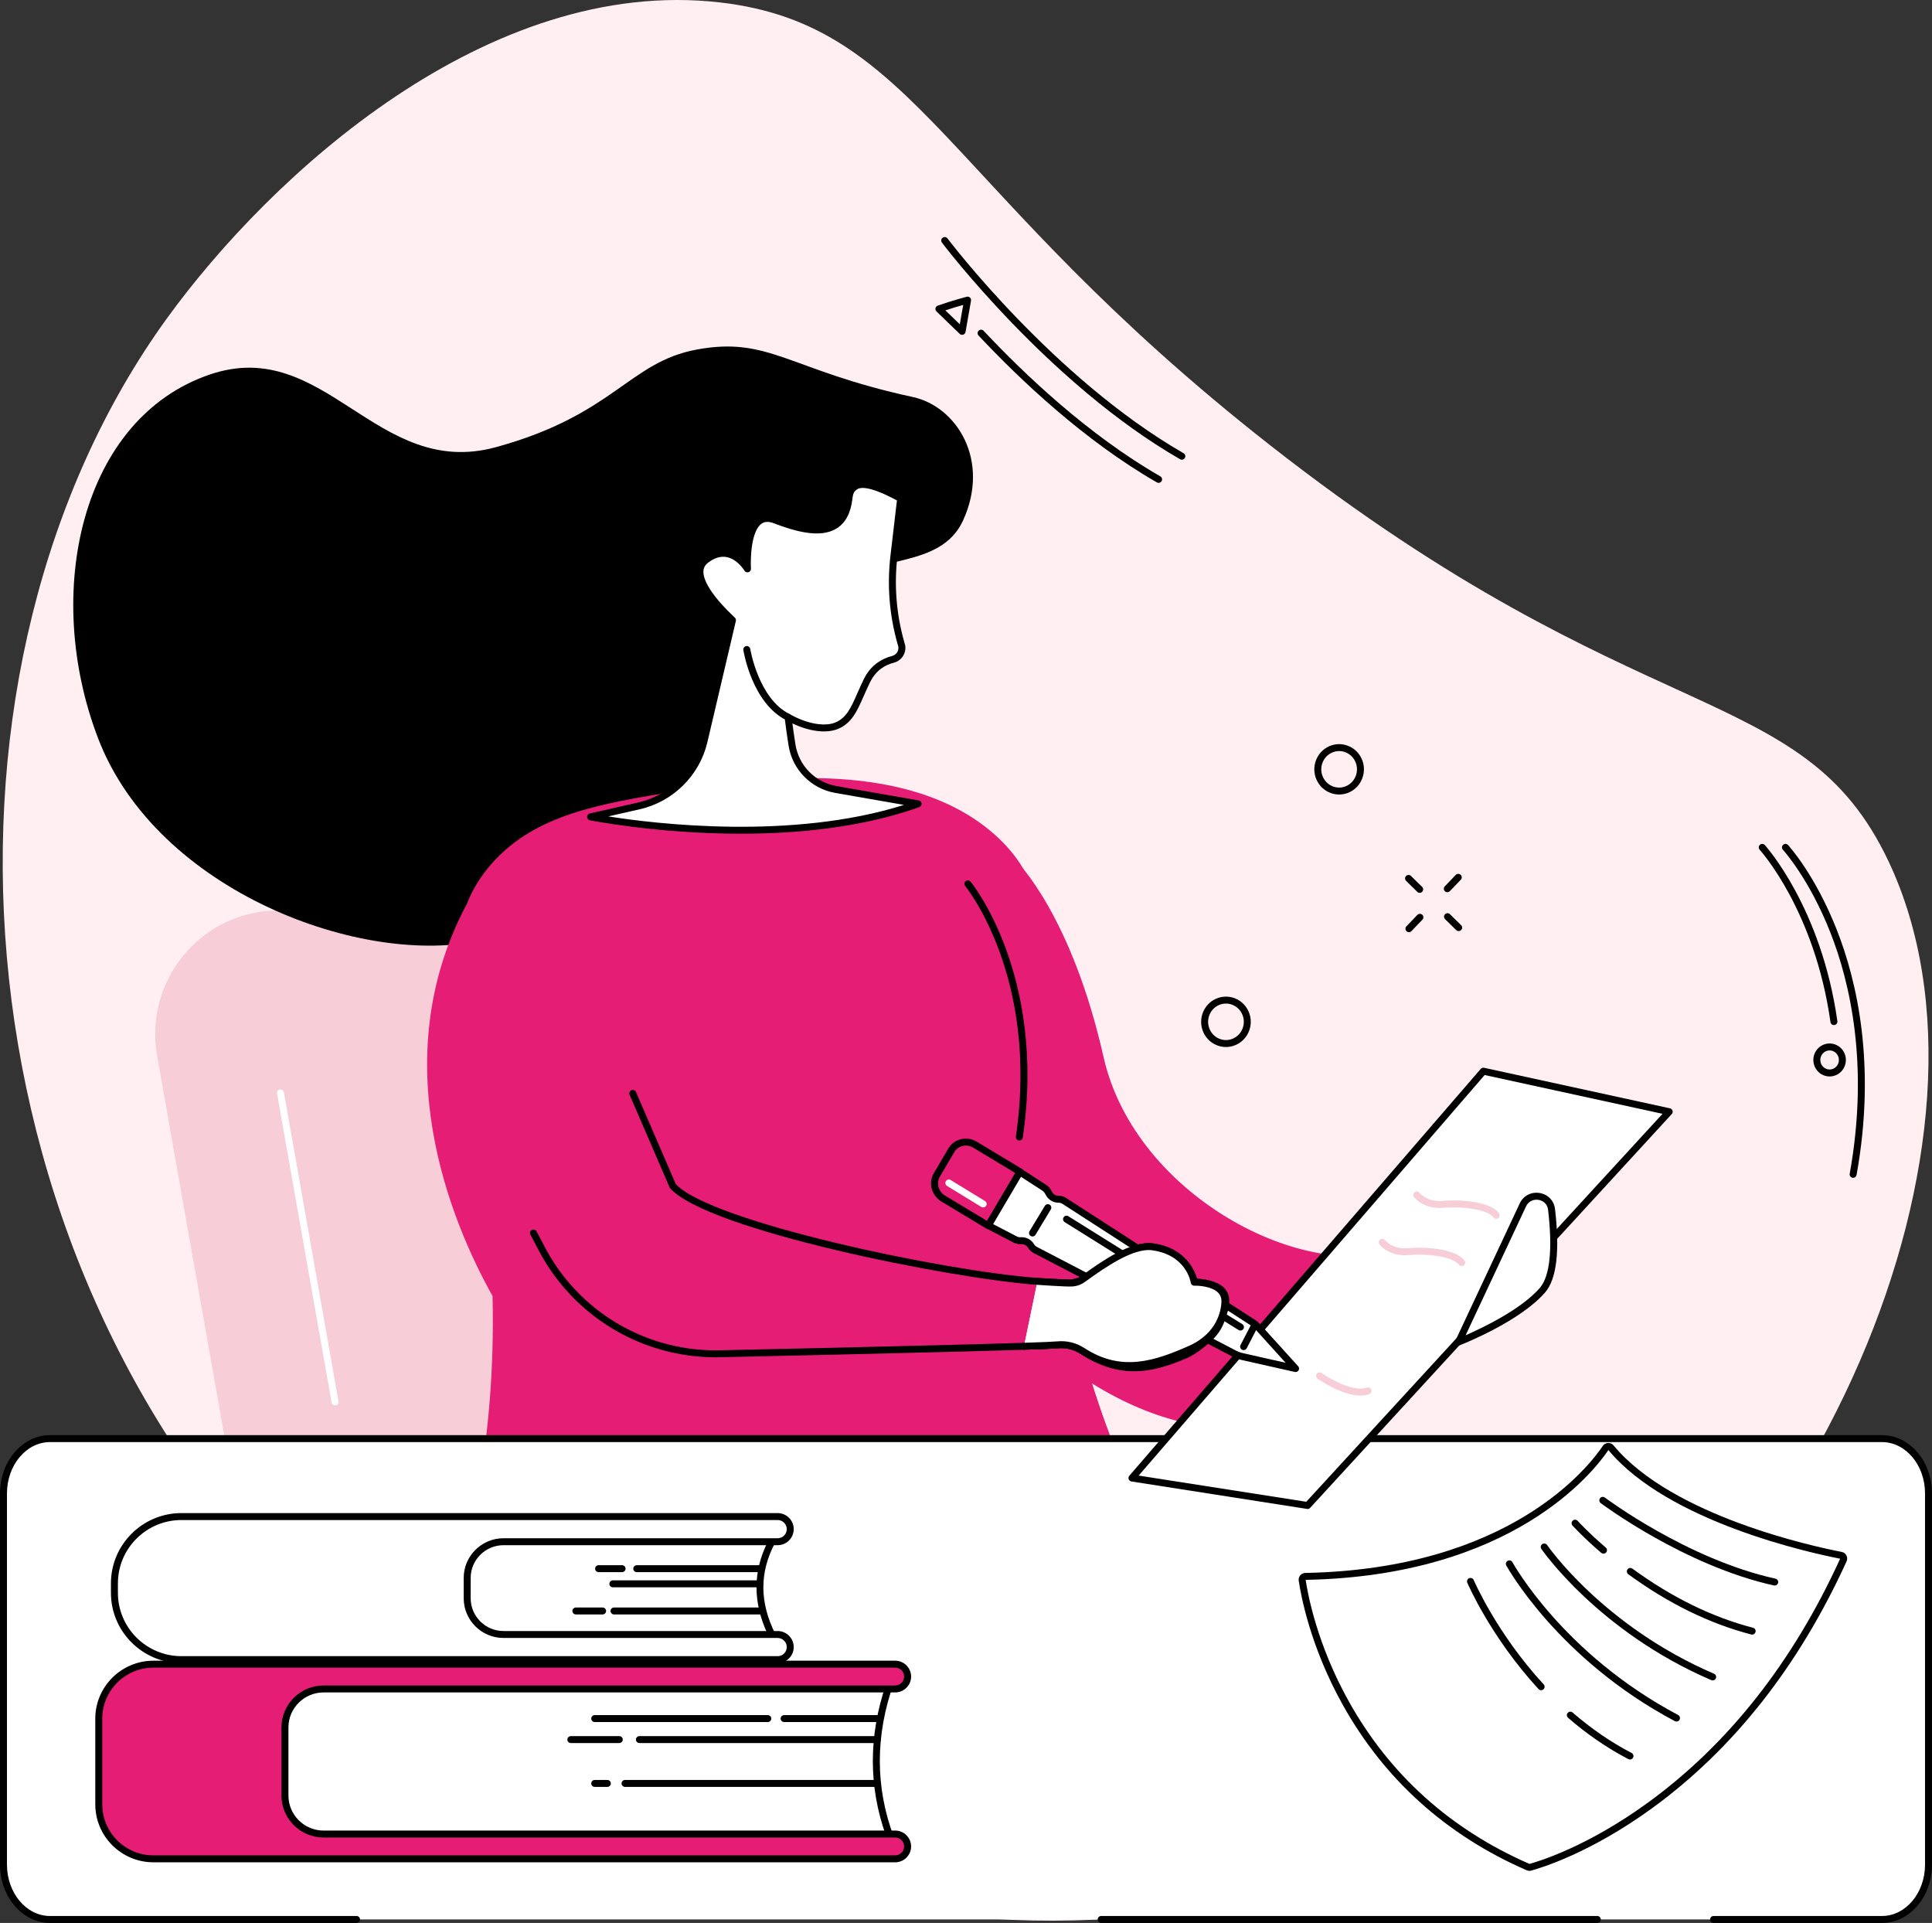 <?xml version="1.0" encoding="UTF-8"?>
<svg width="207px" height="206px" viewBox="0 0 207 206" version="1.1" xmlns="http://www.w3.org/2000/svg" xmlns:xlink="http://www.w3.org/1999/xlink">
    <rect x="0" y="0" width="207" height="206" fill="#333333" stroke="none"/>
    <title>13</title>
    <g id="Page-1" stroke="none" stroke-width="1" fill="none" fill-rule="evenodd">
        <g id="13">
            <path d="M157.544,193.841 C114.125,219.104 61.165,200.647 32.178,171.631 C-5.795,133.615 -8.938,71.148 17.878,34.116 C29.028,18.719 52.307,-2.613 77.162,0.263 C98.227,2.7 101.037,20.238 136.111,47.72 C175.88,78.879 193.068,72.628 202.35,92.286 C216.179,121.58 195.226,171.917 157.544,193.841" id="Fill-170" fill="#FFEFF3"></path>
            <path d="M125.237,202.909 L54.773,202.21 C42.029,202.21 31.13,193.922 28.898,181.306 L16.835,113.118 C15.4,104.995 21.61,97.539 29.814,97.539 L75.791,97.539 L125.237,202.909" id="Fill-171" fill="#F7CDD7"></path>
            <path d="M35.898,150.559 C35.718,150.559 35.562,150.432 35.529,150.251 L29.684,117.15 C29.647,116.948 29.784,116.755 29.986,116.72 C30.19,116.685 30.384,116.819 30.418,117.022 L36.266,150.122 C36.301,150.325 36.166,150.517 35.962,150.553 C35.94,150.557 35.92,150.559 35.898,150.559" id="Fill-172" fill="#FFFFFF"></path>
            <path d="M97.804,42.532 C102.492,43.546 106.14,49.301 103.184,55.757 C100.77,61.031 93.475,59.342 90.795,62.532 C82.228,72.732 67.779,96.905 51.772,100.688 C39.003,103.707 16.803,95.522 10.508,79.09 C4.524,63.465 8.699,44.822 22.471,40.125 C34.852,35.904 40.299,51.417 53.138,47.903 C65.794,44.439 67.376,38.798 74.644,37.448 C82.445,35.999 84.512,39.657 97.804,42.532" id="Fill-173" fill="#000000"></path>
            <path d="M108.972,92.322 C108.972,92.322 114.821,98.075 118.24,113.246 C121.657,128.416 140.818,138.092 150.699,133.358 C160.58,128.624 160.888,126.188 160.888,126.188 L160.107,133.826 C160.107,133.826 142.757,166.049 115.187,147.015 C109.512,143.098 101.577,137.027 99.434,132.157 C91.168,113.364 108.972,92.322 108.972,92.322" id="Fill-174" fill="#E51D74"></path>
            <path d="M115.145,141.525 C107.718,111.356 117.125,98.648 106.478,89.322 C96.732,80.788 79.852,83.551 72.549,84.747 C64.263,86.104 57.398,87.227 52.728,92.465 C51.489,93.856 50.61,95.312 50.006,96.863 L50.006,96.857 C41.085,113.588 48.316,130.862 52.773,138.843 C53.509,170.84 40.797,180.456 49.167,192.308 C58.232,205.14 80.638,204.493 92.408,201.937 C96.535,201.04 119.678,195.494 124.963,178.877 C128.429,167.983 120.604,163.692 115.145,141.525" id="Fill-175" fill="#E51D74"></path>
            <path d="M38.202,205.628 L5.36,205.628 C2.605,205.628 0.373,202.995 0.373,199.75 L0.373,159.993 C0.373,156.746 2.605,154.115 5.36,154.115 L201.64,154.115 C204.395,154.115 206.627,156.746 206.627,159.993 L206.627,199.75 C206.627,202.995 204.395,205.628 201.64,205.628 L38.202,205.628" id="Fill-176" fill="#FFFFFF"></path>
            <path d="M201.64,206 L183.598,206 C183.392,206 183.225,205.834 183.225,205.628 C183.225,205.422 183.392,205.256 183.598,205.256 L201.64,205.256 C204.183,205.256 206.254,202.787 206.254,199.75 L206.254,159.992 C206.254,156.957 204.183,154.487 201.64,154.487 L5.36,154.487 C2.817,154.487 0.746,156.957 0.746,159.992 L0.746,199.75 C0.746,202.787 2.817,205.256 5.36,205.256 L38.202,205.256 C38.408,205.256 38.575,205.422 38.575,205.628 C38.575,205.834 38.408,206 38.202,206 L5.36,206 C2.404,206 0,203.196 0,199.75 L0,159.992 C0,156.546 2.404,153.743 5.36,153.743 L201.64,153.743 C204.596,153.743 207,156.546 207,159.992 L207,199.75 C207,203.196 204.596,206 201.64,206" id="Fill-177" fill="#000000"></path>
            <path d="M171.142,206 L117.981,206 C117.777,206 117.608,205.834 117.608,205.628 C117.608,205.422 117.777,205.256 117.981,205.256 L171.142,205.256 C171.349,205.256 171.515,205.422 171.515,205.628 C171.515,205.834 171.349,206 171.142,206" id="Fill-178" fill="#000000"></path>
            <polyline id="Fill-179" fill="#FFFFFF" points="158.933 114.753 121.281 158.338 140.099 161.28 178.843 119.095 158.933 114.753"></polyline>
            <path d="M122,158.075 L139.957,160.882 L178.129,119.32 L159.069,115.164 L122,158.075 Z M140.099,161.652 C140.079,161.652 140.059,161.65 140.042,161.647 L121.224,158.706 C121.089,158.685 120.977,158.593 120.93,158.467 C120.883,158.34 120.91,158.198 120.997,158.096 L158.649,114.51 C158.738,114.407 158.878,114.36 159.012,114.39 L178.923,118.732 C179.052,118.76 179.159,118.856 179.199,118.983 C179.239,119.109 179.209,119.248 179.117,119.346 L140.373,161.531 C140.303,161.608 140.204,161.652 140.099,161.652 L140.099,161.652 Z" id="Fill-180" fill="#000000"></path>
            <path d="M156.283,143.763 C156.283,143.763 162.63,141.281 165.275,138.199 C166.686,136.558 166.614,132.758 166.238,129.565 C166.049,127.957 163.852,127.613 163.165,129.08 L156.283,143.763" id="Fill-181" fill="#FFFFFF"></path>
            <path d="M164.631,128.521 C164.23,128.521 163.755,128.704 163.503,129.238 L157.032,143.044 C158.855,142.246 163.018,140.256 164.991,137.958 C166.061,136.714 166.362,133.826 165.867,129.608 C165.788,128.928 165.283,128.609 164.835,128.537 C164.77,128.527 164.703,128.521 164.631,128.521 Z M156.283,144.135 C156.183,144.135 156.084,144.094 156.011,144.018 C155.907,143.907 155.88,143.744 155.944,143.606 L162.827,128.923 C163.215,128.097 164.048,127.658 164.954,127.803 C165.855,127.948 166.504,128.622 166.609,129.522 C167.136,134.014 166.783,137.015 165.559,138.441 C162.884,141.558 156.683,144.006 156.419,144.109 C156.375,144.127 156.33,144.135 156.283,144.135 L156.283,144.135 Z" id="Fill-182" fill="#000000"></path>
            <path d="M109.215,122.176 C109.196,122.176 109.178,122.175 109.161,122.173 C108.957,122.143 108.815,121.954 108.845,121.751 C111.35,104.681 103.5,95.021 103.42,94.925 C103.289,94.767 103.311,94.533 103.468,94.401 C103.627,94.27 103.863,94.292 103.993,94.45 C104.075,94.547 112.142,104.442 109.584,121.858 C109.556,122.043 109.397,122.176 109.215,122.176" id="Fill-183" fill="#000000"></path>
            <path d="M141.386,147.397 C141.386,147.397 144.692,149.712 146.569,149 L141.386,147.397" id="Fill-184" fill="#FFFFFF"></path>
            <path d="M145.762,149.505 C143.774,149.505 141.294,147.787 141.172,147.702 C141.002,147.583 140.963,147.352 141.082,147.184 C141.199,147.016 141.43,146.975 141.602,147.093 C142.475,147.705 145.051,149.178 146.437,148.652 C146.628,148.579 146.845,148.675 146.917,148.867 C146.992,149.059 146.895,149.274 146.7,149.347 C146.412,149.457 146.093,149.505 145.762,149.505" id="Fill-185" fill="#F7CDD7"></path>
            <path d="M151.799,128.016 C151.799,128.016 152.677,129.184 154.606,129.017 C156.536,128.85 159.47,129.1 160.309,130.186 L151.799,128.016" id="Fill-186" fill="#FFFFFF"></path>
            <path d="M160.309,130.558 C160.199,130.558 160.087,130.509 160.015,130.413 C159.346,129.55 156.703,129.208 154.638,129.387 C152.53,129.571 151.54,128.294 151.5,128.239 C151.376,128.075 151.411,127.842 151.575,127.719 C151.739,127.596 151.971,127.629 152.095,127.791 C152.13,127.836 152.894,128.79 154.573,128.647 C156.464,128.482 159.629,128.697 160.605,129.96 C160.732,130.123 160.699,130.356 160.537,130.481 C160.47,130.533 160.388,130.558 160.309,130.558" id="Fill-187" fill="#F7CDD7"></path>
            <path d="M156.611,135.625 C156.499,135.625 156.39,135.575 156.315,135.48 C155.648,134.617 153.006,134.275 150.94,134.454 C148.83,134.637 147.843,133.361 147.8,133.306 C147.678,133.142 147.711,132.909 147.875,132.786 C148.039,132.663 148.273,132.695 148.397,132.858 C148.43,132.901 149.199,133.857 150.876,133.713 C152.767,133.549 155.932,133.764 156.907,135.027 C157.032,135.189 157.002,135.423 156.837,135.548 C156.77,135.6 156.691,135.625 156.611,135.625" id="Fill-188" fill="#F7CDD7"></path>
            <path d="M67.802,117.134 L72.084,127.047 C75.826,131.3 101.713,136.605 111.156,137.27 L67.802,117.134" id="Fill-189" fill="#E51D74"></path>
            <path d="M111.156,137.641 C111.146,137.641 111.139,137.641 111.129,137.64 C102.049,137.002 75.761,131.79 71.803,127.292 C71.778,127.262 71.755,127.23 71.74,127.194 L67.458,117.281 C67.376,117.092 67.463,116.874 67.652,116.792 C67.841,116.711 68.063,116.798 68.142,116.987 L72.402,126.844 C76.11,130.895 101.248,136.2 111.181,136.899 C111.388,136.913 111.542,137.091 111.527,137.296 C111.515,137.492 111.35,137.641 111.156,137.641" id="Fill-190" fill="#000000"></path>
            <path d="M109.716,144.223 C100.387,144.527 76.727,145.035 76.727,145.035 C68.884,145.035 61.69,140.699 58.048,133.779 L57.159,132.089 L109.716,144.223" id="Fill-191" fill="#E51D74"></path>
            <path d="M76.734,145.407 C68.72,145.407 61.437,141.017 57.717,133.951 L56.828,132.262 C56.731,132.08 56.804,131.855 56.985,131.76 C57.169,131.665 57.393,131.735 57.49,131.917 L58.379,133.606 C61.967,140.426 68.998,144.663 76.727,144.663 C76.956,144.658 100.484,144.152 109.706,143.851 C109.907,143.843 110.084,144.006 110.089,144.211 C110.096,144.416 109.935,144.588 109.728,144.595 C100.504,144.895 76.971,145.401 76.734,145.407" id="Fill-192" fill="#000000"></path>
            <path d="M111.156,137.27 C113.358,137.425 114.739,137.473 114.864,137.445 C114.864,137.445 115.426,137.447 115.968,137.065 C117.643,135.882 121.122,133.241 123.5,133.571 C127.481,134.124 127.952,137.362 127.952,137.362 C127.952,137.362 131.311,137.238 131.244,139.464 C131.191,141.173 130.216,143.343 127.501,144.538 C123.799,146.166 120.089,147.407 115.996,144.734 C115.2,144.215 114.257,143.973 113.311,144.068 C112.923,144.107 111.617,144.161 109.716,144.223 L111.156,137.27" id="Fill-193" fill="#FFFFFF"></path>
            <path d="M120.992,146.657 C119.315,146.657 117.583,146.215 115.792,145.046 C115.063,144.569 114.197,144.354 113.351,144.438 C112.97,144.476 111.786,144.528 109.728,144.595 C109.521,144.598 109.35,144.44 109.345,144.235 C109.337,144.03 109.499,143.858 109.706,143.851 C111.716,143.786 112.915,143.734 113.274,143.698 C114.289,143.597 115.329,143.854 116.2,144.423 C120.156,147.005 123.732,145.79 127.35,144.198 C130.525,142.8 130.848,140.213 130.87,139.453 C130.883,139.047 130.758,138.723 130.495,138.462 C129.838,137.812 128.444,137.717 127.967,137.734 C127.775,137.74 127.611,137.604 127.583,137.416 C127.564,137.296 127.088,134.445 123.448,133.939 C121.39,133.653 118.258,135.889 116.576,137.09 L116.185,137.368 C115.593,137.786 114.973,137.815 114.874,137.817 C114.286,137.861 111.263,137.65 111.129,137.64 C110.925,137.626 110.768,137.448 110.783,137.243 C110.798,137.038 110.977,136.881 111.181,136.899 C113.403,137.055 114.625,137.092 114.799,137.078 C114.821,137.075 114.841,137.069 114.864,137.073 C114.866,137.073 115.324,137.065 115.752,136.761 L116.14,136.485 C118.031,135.135 121.194,132.877 123.55,133.203 C127.004,133.682 127.999,136.114 128.248,136.992 C128.86,137.014 130.231,137.152 131.022,137.934 C131.435,138.343 131.634,138.861 131.617,139.475 C131.59,140.345 131.226,143.305 127.651,144.878 C125.526,145.813 123.311,146.656 120.992,146.657" id="Fill-194" fill="#000000"></path>
            <path d="M105.854,131.267 L109.171,125.485 L111.893,127.244 C112.042,127.341 112.166,127.473 112.256,127.627 L112.42,127.906 C112.624,128.258 113.005,128.474 113.408,128.469 C113.627,128.466 113.841,128.529 114.028,128.649 L134.269,141.71 C134.436,141.817 134.588,141.947 134.722,142.094 L138.81,146.611 L133.117,145.329 C132.809,145.26 132.508,145.15 132.224,145.002 L110.922,133.907 C110.741,133.813 110.589,133.67 110.479,133.496 L110.455,133.452 C110.248,133.117 109.88,132.912 109.492,132.914 L109.293,132.914 C109.113,132.915 108.934,132.872 108.773,132.787 L105.854,131.267" id="Fill-195" fill="#FFFFFF"></path>
            <path d="M109.494,132.542 C110.009,132.542 110.499,132.816 110.771,133.258 L110.8,133.302 C110.87,133.418 110.975,133.514 111.097,133.578 L132.398,144.673 C132.652,144.805 132.921,144.904 133.199,144.967 L137.745,145.99 L134.444,142.343 C134.332,142.219 134.205,142.112 134.065,142.022 L113.826,128.961 C113.704,128.882 113.562,128.841 113.421,128.841 C113.411,128.84 113.403,128.841 113.393,128.841 C112.863,128.841 112.366,128.555 112.097,128.093 L111.935,127.813 C111.875,127.71 111.788,127.621 111.689,127.556 L109.298,126.011 L106.371,131.117 L108.947,132.458 C109.054,132.514 109.171,132.547 109.293,132.543 L109.489,132.542 C109.492,132.542 109.492,132.542 109.494,132.542 Z M138.81,146.983 C138.783,146.983 138.756,146.98 138.728,146.974 L133.035,145.692 C132.694,145.615 132.363,145.494 132.052,145.332 L110.751,134.237 C110.509,134.111 110.305,133.923 110.163,133.691 L110.136,133.646 C109.999,133.424 109.753,133.286 109.494,133.286 L109.492,133.286 L109.295,133.286 C109.051,133.283 108.815,133.229 108.601,133.117 L105.682,131.597 C105.593,131.55 105.525,131.469 105.496,131.372 C105.468,131.275 105.481,131.171 105.53,131.083 L108.847,125.301 C108.897,125.212 108.982,125.148 109.084,125.124 C109.181,125.1 109.288,125.117 109.375,125.173 L112.094,126.933 C112.293,127.061 112.46,127.236 112.58,127.44 L112.744,127.719 C112.878,127.953 113.127,128.097 113.393,128.097 C113.403,128.097 113.411,128.097 113.421,128.097 C113.707,128.097 113.988,128.18 114.232,128.337 L134.471,141.397 C134.665,141.523 134.844,141.673 134.998,141.845 L139.089,146.362 C139.198,146.482 139.216,146.659 139.134,146.799 C139.067,146.915 138.942,146.983 138.81,146.983 L138.81,146.983 Z" id="Fill-196" fill="#000000"></path>
            <path d="M133.244,144.634 C133.187,144.634 133.13,144.621 133.075,144.593 C132.891,144.498 132.819,144.274 132.913,144.092 L134.13,141.745 C134.225,141.563 134.448,141.492 134.633,141.585 C134.817,141.68 134.886,141.904 134.792,142.086 L133.578,144.433 C133.51,144.561 133.381,144.634 133.244,144.634" id="Fill-197" fill="#000000"></path>
            <path d="M104.455,122.622 L109.278,125.526 L105.876,131.3 L101.052,128.395 C100.168,127.863 99.865,126.73 100.375,125.865 L101.932,123.225 C102.443,122.36 103.572,122.09 104.455,122.622" id="Fill-198" fill="#E51D74"></path>
            <path d="M103.483,122.72 C103.363,122.72 103.241,122.735 103.122,122.765 C102.754,122.858 102.445,123.089 102.253,123.413 L100.698,126.053 C100.29,126.743 100.537,127.65 101.246,128.077 L105.744,130.786 L108.77,125.655 L104.261,122.94 C104.02,122.795 103.754,122.72 103.483,122.72 Z M105.876,131.671 C105.809,131.671 105.742,131.653 105.682,131.618 L100.86,128.713 C99.803,128.077 99.442,126.715 100.054,125.677 L101.609,123.036 C101.903,122.539 102.375,122.187 102.94,122.044 C103.52,121.898 104.127,121.99 104.65,122.304 L109.472,125.208 C109.646,125.313 109.703,125.539 109.601,125.715 L106.197,131.488 C106.147,131.574 106.063,131.635 105.968,131.66 C105.938,131.667 105.906,131.671 105.876,131.671 L105.876,131.671 Z" id="Fill-199" fill="#000000"></path>
            <path d="M110.626,132.461 C110.562,132.461 110.494,132.444 110.435,132.408 C110.258,132.302 110.201,132.074 110.305,131.898 L111.948,129.182 C112.055,129.006 112.283,128.949 112.46,129.055 C112.637,129.161 112.694,129.389 112.587,129.565 L110.947,132.281 C110.875,132.397 110.753,132.461 110.626,132.461" id="Fill-200" fill="#000000"></path>
            <path d="M120.313,134.758 C120.246,134.758 120.176,134.739 120.114,134.701 L114.075,130.924 C113.901,130.815 113.846,130.585 113.956,130.411 C114.067,130.237 114.296,130.185 114.471,130.294 L120.512,134.071 C120.686,134.18 120.738,134.41 120.629,134.584 C120.557,134.696 120.437,134.758 120.313,134.758" id="Fill-201" fill="#000000"></path>
            <path d="M132.903,142.539 C132.836,142.539 132.769,142.521 132.707,142.483 L130.348,141.019 C130.171,140.911 130.119,140.681 130.228,140.507 C130.338,140.332 130.567,140.279 130.741,140.388 L133.102,141.851 C133.277,141.96 133.329,142.189 133.222,142.363 C133.15,142.477 133.028,142.539 132.903,142.539" id="Fill-202" fill="#000000"></path>
            <path d="M105.339,129.351 C105.272,129.351 105.204,129.333 105.142,129.296 L101.467,127.048 C101.293,126.94 101.236,126.711 101.345,126.536 C101.452,126.361 101.681,126.306 101.858,126.414 L105.533,128.662 C105.71,128.77 105.764,128.999 105.657,129.174 C105.585,129.288 105.463,129.351 105.339,129.351" id="Fill-203" fill="#FFFFFF"></path>
            <path d="M121.502,146.9 C119.668,146.9 117.807,146.364 115.779,145.037 C115.058,144.566 114.197,144.353 113.351,144.438 C112.744,144.499 110.805,144.566 110.723,144.569 C110.519,144.574 110.345,144.416 110.338,144.211 C110.33,144.005 110.492,143.833 110.698,143.826 C110.718,143.825 112.694,143.757 113.276,143.698 C114.291,143.597 115.324,143.851 116.187,144.415 C120.064,146.952 123.197,146.426 126.994,144.756 C127.688,144.449 128.989,143.424 129.47,142.916 C130.248,142.093 130.435,141.511 130.716,140.632 L130.781,140.43 C131.05,139.605 131.03,139.006 130.726,138.6 C130.027,137.674 127.875,137.734 125.974,137.787 C124.747,137.822 123.59,137.854 122.838,137.622 C119.146,136.479 115.02,137.785 114.978,137.799 C114.968,137.802 114.956,137.805 114.946,137.808 C114.774,137.846 114.388,137.85 112.925,137.75 C112.719,137.736 112.565,137.559 112.58,137.354 C112.592,137.149 112.774,136.993 112.978,137.008 C114.252,137.095 114.66,137.098 114.772,137.083 C115.17,136.958 119.25,135.733 123.06,136.911 C123.694,137.107 124.789,137.077 125.951,137.044 C128.034,136.985 130.393,136.92 131.323,138.154 C131.776,138.759 131.833,139.602 131.492,140.659 L131.428,140.859 C131.137,141.764 130.908,142.48 130.012,143.426 C129.482,143.988 128.106,145.079 127.295,145.436 C125.294,146.316 123.416,146.9 121.502,146.9" id="Fill-204" fill="#000000"></path>
            <path d="M111.156,137.27 C113.358,137.425 114.739,137.473 114.864,137.445 C114.864,137.445 115.426,137.447 115.968,137.065 C117.643,135.882 121.122,133.241 123.5,133.571 C127.481,134.124 127.952,137.362 127.952,137.362 C127.952,137.362 131.311,137.238 131.244,139.464 C131.191,141.173 130.216,143.343 127.501,144.538 C123.799,146.166 120.089,147.407 115.996,144.734 C115.2,144.215 114.257,143.973 113.311,144.068 C112.923,144.107 111.617,144.161 109.716,144.223 L111.156,137.27" id="Fill-205" fill="#FFFFFF"></path>
            <path d="M120.992,146.657 C119.315,146.657 117.583,146.215 115.792,145.046 C115.063,144.569 114.197,144.354 113.351,144.438 C112.97,144.476 111.786,144.528 109.728,144.595 C109.521,144.598 109.35,144.44 109.345,144.235 C109.337,144.03 109.499,143.858 109.706,143.851 C111.716,143.786 112.915,143.734 113.274,143.698 C114.289,143.597 115.329,143.854 116.2,144.423 C120.156,147.005 123.732,145.79 127.35,144.198 C130.525,142.8 130.848,140.213 130.87,139.453 C130.883,139.047 130.758,138.723 130.495,138.462 C129.838,137.812 128.444,137.717 127.967,137.734 C127.775,137.74 127.611,137.604 127.583,137.416 C127.564,137.296 127.088,134.445 123.448,133.939 C121.39,133.653 118.258,135.889 116.576,137.09 L116.185,137.368 C115.593,137.786 114.973,137.815 114.874,137.817 C114.286,137.861 111.263,137.65 111.129,137.64 C110.925,137.626 110.768,137.448 110.783,137.243 C110.798,137.038 110.977,136.881 111.181,136.899 C113.403,137.055 114.625,137.092 114.799,137.078 C114.821,137.075 114.841,137.069 114.864,137.073 C114.866,137.073 115.324,137.065 115.752,136.761 L116.14,136.485 C118.031,135.135 121.194,132.877 123.55,133.203 C127.004,133.682 127.999,136.114 128.248,136.992 C128.86,137.014 130.231,137.152 131.022,137.934 C131.435,138.343 131.634,138.861 131.617,139.475 C131.59,140.345 131.226,143.305 127.651,144.878 C125.526,145.813 123.311,146.656 120.992,146.657" id="Fill-206" fill="#000000"></path>
            <path d="M84.858,79.813 C84.714,78.9 84.567,77.887 84.44,76.833 C86.282,77.878 88.302,78.267 89.593,77.762 C91.183,77.14 91.659,75.573 92.505,73.735 C92.858,72.967 93.206,72.062 94.149,71.354 C94.649,70.979 95.187,70.757 95.692,70.627 C96.312,70.466 96.707,69.862 96.623,69.23 L96.516,68.846 C95.665,65.827 95.413,62.671 95.779,59.557 L96.501,53.406 C93.308,51.647 92.052,51.716 91.527,52.189 C91.333,52.363 91.066,52.46 90.957,53.407 C90.427,57.977 86.371,56.983 83.032,55.704 C79.695,54.425 80.086,60.943 80.086,60.943 C80.086,60.943 78.302,57.919 75.617,60.005 C73.694,61.501 76.647,64.728 78.478,66.436 L75.418,79.452 C74.614,82.878 71.92,85.547 68.476,86.328 L63.275,87.509 C63.275,87.509 83.141,91.558 98.369,86.115 L89.549,84.575 C87.125,84.151 85.241,82.237 84.858,79.813" id="Fill-207" fill="#FFFFFF"></path>
            <path d="M65.171,87.46 C70.218,88.256 84.806,90.022 96.859,86.229 L89.486,84.941 C86.904,84.49 84.896,82.453 84.49,79.871 C84.326,78.843 84.186,77.836 84.069,76.878 C84.052,76.738 84.117,76.601 84.234,76.524 C84.351,76.446 84.502,76.441 84.624,76.51 C86.396,77.515 88.292,77.871 89.456,77.416 C90.681,76.938 91.186,75.793 91.825,74.343 C91.932,74.095 92.047,73.84 92.166,73.58 L92.261,73.372 C92.602,72.616 92.99,71.759 93.925,71.057 C94.408,70.695 94.97,70.429 95.597,70.267 C96.023,70.156 96.302,69.744 96.257,69.302 L96.157,68.946 C95.286,65.866 95.035,62.692 95.408,59.513 L96.1,53.612 C93.062,51.973 92.087,52.186 91.776,52.465 C91.748,52.49 91.718,52.514 91.688,52.539 C91.549,52.652 91.407,52.768 91.328,53.45 C91.148,54.98 90.571,56.052 89.606,56.633 C87.819,57.71 85.082,56.888 82.898,56.051 C82.355,55.843 81.925,55.864 81.579,56.115 C80.472,56.923 80.394,59.858 80.459,60.921 C80.469,61.093 80.36,61.249 80.195,61.299 C80.031,61.349 79.852,61.28 79.765,61.132 C79.757,61.12 79.016,59.896 77.851,59.677 C77.207,59.556 76.533,59.765 75.846,60.298 C75.54,60.537 75.383,60.833 75.366,61.202 C75.316,62.31 76.543,64.119 78.732,66.165 C78.829,66.256 78.872,66.392 78.842,66.521 L75.784,79.537 C74.95,83.075 72.116,85.884 68.558,86.691 L65.171,87.46 Z M79.364,89.312 C70.432,89.312 63.32,87.897 63.201,87.873 C63.029,87.838 62.905,87.688 62.902,87.513 C62.902,87.338 63.022,87.185 63.193,87.146 L68.394,85.966 C71.673,85.221 74.288,82.631 75.055,79.367 L78.065,66.56 C76.413,64.994 74.545,62.839 74.619,61.168 C74.647,60.577 74.905,60.087 75.388,59.712 C76.252,59.04 77.13,58.782 77.993,58.947 C78.715,59.084 79.29,59.491 79.7,59.886 C79.735,58.541 79.979,56.361 81.138,55.515 C81.696,55.109 82.378,55.055 83.166,55.357 C85.192,56.133 87.71,56.907 89.22,55.997 C89.986,55.534 90.434,54.673 90.586,53.365 C90.691,52.458 90.944,52.184 91.216,51.963 C91.236,51.946 91.258,51.93 91.275,51.913 C92.129,51.147 93.846,51.519 96.682,53.081 C96.814,53.154 96.889,53.3 96.871,53.45 L96.15,59.6 C95.789,62.681 96.033,65.758 96.874,68.745 L96.983,69.129 C96.988,69.147 96.991,69.164 96.993,69.182 C97.1,70.004 96.583,70.78 95.787,70.987 C95.254,71.125 94.779,71.348 94.373,71.651 C93.592,72.238 93.261,72.97 92.94,73.678 L92.843,73.89 C92.726,74.147 92.614,74.398 92.507,74.642 C91.828,76.185 91.238,77.518 89.73,78.108 C88.491,78.592 86.687,78.354 84.898,77.494 C84.995,78.227 85.105,78.985 85.227,79.755 C85.227,79.756 85.227,79.756 85.227,79.756 C85.585,82.023 87.346,83.812 89.613,84.208 L98.434,85.749 C98.601,85.778 98.725,85.915 98.74,86.083 C98.755,86.251 98.653,86.408 98.494,86.465 C92.36,88.657 85.44,89.312 79.364,89.312 L79.364,89.312 Z" id="Fill-208" fill="#000000"></path>
            <path d="M84.44,77.205 C84.383,77.205 84.328,77.193 84.274,77.166 C80.596,75.348 79.683,69.87 79.645,69.638 C79.613,69.435 79.752,69.245 79.956,69.213 C80.16,69.18 80.352,69.319 80.384,69.521 C80.392,69.575 81.273,74.854 84.604,76.5 C84.791,76.591 84.866,76.814 84.774,76.998 C84.709,77.129 84.577,77.205 84.44,77.205" id="Fill-209" fill="#000000"></path>
            <path d="M82.679,175.1 C81.079,171.817 80.927,168.51 82.679,165.169 L81.42,163.665 L47.005,164.793 L48.189,175.686 L81.504,176.068 L82.679,175.1" id="Fill-210" fill="#FFFFFF"></path>
            <path d="M48.525,175.318 L81.372,175.695 L82.218,174.997 C80.661,171.641 80.668,168.354 82.236,165.218 L81.25,164.043 L47.418,165.151 L48.525,175.318 Z M81.504,176.44 L81.502,176.44 L48.187,176.058 C47.998,176.055 47.839,175.913 47.819,175.726 L46.632,164.833 C46.622,164.73 46.654,164.627 46.721,164.549 C46.791,164.471 46.888,164.425 46.993,164.421 L81.41,163.293 C81.527,163.29 81.634,163.339 81.708,163.427 L82.965,164.931 C83.062,165.046 83.079,165.208 83.01,165.341 C81.38,168.448 81.38,171.587 83.014,174.937 C83.089,175.091 83.049,175.277 82.917,175.386 L81.743,176.354 C81.676,176.41 81.591,176.44 81.504,176.44 L81.504,176.44 Z" id="Fill-211" fill="#000000"></path>
            <path d="M19.438,162.466 L83.318,162.466 C84.065,162.466 84.669,163.069 84.669,163.813 C84.669,164.557 84.065,165.16 83.318,165.16 L53.95,165.16 C51.8,165.16 50.056,166.896 50.056,169.039 L50.056,171.22 C50.056,173.363 51.8,175.1 53.95,175.1 L83.318,175.1 C84.065,175.1 84.669,175.703 84.669,176.446 C84.669,177.19 84.065,177.793 83.318,177.793 L19.438,177.793 C15.474,177.793 12.259,174.591 12.259,170.64 L12.259,169.619 C12.259,165.668 15.474,162.466 19.438,162.466" id="Fill-212" fill="#FFFFFF"></path>
            <path d="M19.438,162.838 C15.686,162.838 12.633,165.88 12.633,169.619 L12.633,170.64 C12.633,174.38 15.686,177.421 19.438,177.421 L83.318,177.421 C83.858,177.421 84.296,176.984 84.296,176.446 C84.296,175.909 83.858,175.471 83.318,175.471 L53.95,175.471 C51.598,175.471 49.682,173.564 49.682,171.22 L49.682,169.039 C49.682,166.695 51.598,164.788 53.95,164.788 L83.318,164.788 C83.858,164.788 84.296,164.351 84.296,163.813 C84.296,163.275 83.858,162.838 83.318,162.838 L19.438,162.838 Z M83.318,178.165 L19.438,178.165 C15.275,178.165 11.886,174.789 11.886,170.64 L11.886,169.619 C11.886,165.47 15.275,162.094 19.438,162.094 L83.318,162.094 C84.269,162.094 85.042,162.865 85.042,163.813 C85.042,164.761 84.269,165.532 83.318,165.532 L53.95,165.532 C52.009,165.532 50.429,167.105 50.429,169.039 L50.429,171.22 C50.429,173.154 52.009,174.728 53.95,174.728 L83.318,174.728 C84.269,174.728 85.042,175.499 85.042,176.446 C85.042,177.394 84.269,178.165 83.318,178.165 L83.318,178.165 Z" id="Fill-213" fill="#000000"></path>
            <path d="M66.652,168.42 L64.136,168.42 C63.93,168.42 63.763,168.254 63.763,168.048 C63.763,167.843 63.93,167.676 64.136,167.676 L66.652,167.676 C66.858,167.676 67.025,167.843 67.025,168.048 C67.025,168.254 66.858,168.42 66.652,168.42" id="Fill-214" fill="#000000"></path>
            <path d="M81.541,168.42 L68.225,168.42 C68.02,168.42 67.851,168.254 67.851,168.048 C67.851,167.843 68.02,167.676 68.225,167.676 L81.541,167.676 C81.748,167.676 81.915,167.843 81.915,168.048 C81.915,168.254 81.748,168.42 81.541,168.42" id="Fill-215" fill="#000000"></path>
            <path d="M81.42,170.043 L65.664,170.043 C65.458,170.043 65.291,169.876 65.291,169.671 C65.291,169.466 65.458,169.299 65.664,169.299 L81.42,169.299 C81.626,169.299 81.793,169.466 81.793,169.671 C81.793,169.876 81.626,170.043 81.42,170.043" id="Fill-216" fill="#000000"></path>
            <path d="M64.564,172.951 L61.7,172.951 C61.496,172.951 61.327,172.785 61.327,172.579 C61.327,172.374 61.496,172.208 61.7,172.208 L64.564,172.208 C64.771,172.208 64.938,172.374 64.938,172.579 C64.938,172.785 64.771,172.951 64.564,172.951" id="Fill-217" fill="#000000"></path>
            <path d="M81.541,172.951 L65.786,172.951 C65.58,172.951 65.413,172.785 65.413,172.579 C65.413,172.374 65.58,172.208 65.786,172.208 L81.541,172.208 C81.748,172.208 81.915,172.374 81.915,172.579 C81.915,172.785 81.748,172.951 81.541,172.951" id="Fill-218" fill="#000000"></path>
            <path d="M95.436,196.965 L26.355,196.965 L26.355,180.103 L95.436,180.103 C93.395,185.798 93.341,191.421 95.436,196.965" id="Fill-219" fill="#FFFFFF"></path>
            <path d="M26.728,196.593 L94.903,196.593 C93.054,191.376 93.057,185.96 94.911,180.475 L26.728,180.475 L26.728,196.593 Z M95.436,197.337 L26.355,197.337 C26.149,197.337 25.982,197.17 25.982,196.965 L25.982,180.103 C25.982,179.898 26.149,179.731 26.355,179.731 L95.436,179.731 C95.558,179.731 95.672,179.79 95.742,179.889 C95.811,179.988 95.829,180.114 95.787,180.228 C93.761,185.889 93.759,191.476 95.784,196.834 C95.829,196.948 95.811,197.076 95.742,197.176 C95.672,197.277 95.558,197.337 95.436,197.337 L95.436,197.337 Z" id="Fill-220" fill="#000000"></path>
            <path d="M34.671,180.935 L95.911,180.935 C96.647,180.935 97.245,180.34 97.245,179.606 C97.245,178.873 96.647,178.278 95.911,178.278 L16.442,178.278 C13.205,178.278 10.582,180.892 10.582,184.116 L10.582,193.294 C10.582,196.519 13.205,199.133 16.442,199.133 L95.911,199.133 C96.647,199.133 97.245,198.538 97.245,197.804 C97.245,197.071 96.647,196.476 95.911,196.476 L34.671,196.476 C32.384,196.476 30.53,194.629 30.53,192.351 L30.53,185.06 C30.53,182.782 32.384,180.935 34.671,180.935" id="Fill-221" fill="#E51D74"></path>
            <path d="M16.442,178.65 C13.416,178.65 10.956,181.102 10.956,184.116 L10.956,193.294 C10.956,196.309 13.416,198.761 16.442,198.761 L95.911,198.761 C96.441,198.761 96.871,198.332 96.871,197.804 C96.871,197.277 96.441,196.848 95.911,196.848 L34.671,196.848 C32.183,196.848 30.157,194.83 30.157,192.351 L30.157,185.059 C30.157,182.58 32.183,180.563 34.671,180.563 L95.911,180.563 C96.441,180.563 96.871,180.134 96.871,179.606 C96.871,179.079 96.441,178.65 95.911,178.65 L16.442,178.65 Z M95.911,199.505 L16.442,199.505 C13.006,199.505 10.209,196.719 10.209,193.294 L10.209,184.116 C10.209,180.692 13.006,177.906 16.442,177.906 L95.911,177.906 C96.851,177.906 97.618,178.669 97.618,179.606 C97.618,180.544 96.851,181.307 95.911,181.307 L34.671,181.307 C32.593,181.307 30.904,182.99 30.904,185.059 L30.904,192.351 C30.904,194.42 32.593,196.104 34.671,196.104 L95.911,196.104 C96.851,196.104 97.618,196.867 97.618,197.804 C97.618,198.742 96.851,199.505 95.911,199.505 L95.911,199.505 Z" id="Fill-222" fill="#000000"></path>
            <path d="M94.214,184.479 L84.012,184.479 C83.808,184.479 83.639,184.312 83.639,184.107 C83.639,183.902 83.808,183.735 84.012,183.735 L94.214,183.735 C94.42,183.735 94.587,183.902 94.587,184.107 C94.587,184.312 94.42,184.479 94.214,184.479" id="Fill-223" fill="#000000"></path>
            <path d="M82.266,184.479 L63.721,184.479 C63.517,184.479 63.348,184.312 63.348,184.107 C63.348,183.902 63.517,183.735 63.721,183.735 L82.266,183.735 C82.472,183.735 82.639,183.902 82.639,184.107 C82.639,184.312 82.472,184.479 82.266,184.479" id="Fill-224" fill="#000000"></path>
            <path d="M94,186.729 L68.508,186.729 C68.302,186.729 68.135,186.563 68.135,186.357 C68.135,186.152 68.302,185.986 68.508,185.986 L94,185.986 C94.206,185.986 94.373,186.152 94.373,186.357 C94.373,186.563 94.206,186.729 94,186.729" id="Fill-225" fill="#000000"></path>
            <path d="M66.351,186.729 L61.163,186.729 C60.959,186.729 60.79,186.563 60.79,186.357 C60.79,186.152 60.959,185.986 61.163,185.986 L66.351,185.986 C66.557,185.986 66.724,186.152 66.724,186.357 C66.724,186.563 66.557,186.729 66.351,186.729" id="Fill-226" fill="#000000"></path>
            <path d="M94,191.427 L66.968,191.427 C66.761,191.427 66.595,191.26 66.595,191.055 C66.595,190.849 66.761,190.683 66.968,190.683 L94,190.683 C94.206,190.683 94.373,190.849 94.373,191.055 C94.373,191.26 94.206,191.427 94,191.427" id="Fill-227" fill="#000000"></path>
            <path d="M65.069,191.427 L63.721,191.427 C63.517,191.427 63.348,191.26 63.348,191.055 C63.348,190.849 63.517,190.683 63.721,190.683 L65.069,190.683 C65.276,190.683 65.443,190.849 65.443,191.055 C65.443,191.26 65.276,191.427 65.069,191.427" id="Fill-228" fill="#000000"></path>
            <path d="M139.519,169.278 C139.952,172.246 143.476,191.185 163.722,200.016 C163.795,200.048 163.874,200.055 163.951,200.034 C165.658,199.575 185.35,193.756 197.507,167.114 C197.602,166.906 197.48,166.663 197.259,166.62 C194.464,166.08 178.985,162.79 172.595,155.084 C172.446,154.903 172.167,154.911 172.036,155.108 C170.513,157.379 161.963,168.455 139.863,168.877 C139.651,168.881 139.487,169.068 139.519,169.278" id="Fill-229" fill="#FFFFFF"></path>
            <path d="M139.893,169.248 C140.119,170.79 141.112,176.167 144.516,182.268 C148.905,190.131 155.417,195.988 163.872,199.676 C164.832,199.412 170.042,197.856 176.591,193.092 C185.181,186.843 192.101,178.058 197.159,166.98 C194.069,166.38 178.756,163.072 172.327,155.342 C170.764,157.657 162.088,168.818 139.893,169.248 Z M163.864,200.418 C163.765,200.418 163.665,200.397 163.571,200.357 C154.964,196.603 148.335,190.638 143.864,182.629 C140.38,176.386 139.375,170.873 139.149,169.332 C139.119,169.127 139.179,168.919 139.313,168.761 C139.45,168.602 139.646,168.509 139.855,168.505 C161.784,168.087 170.249,157.1 171.725,154.902 C171.851,154.711 172.058,154.595 172.284,154.583 C172.516,154.572 172.735,154.667 172.884,154.847 C179.162,162.421 194.347,165.679 197.328,166.255 C197.547,166.297 197.729,166.434 197.831,166.631 C197.935,166.831 197.94,167.063 197.846,167.268 C192.735,178.473 185.731,187.364 177.032,193.693 C170.376,198.534 165.051,200.124 164.051,200.393 C163.989,200.41 163.926,200.418 163.864,200.418 L163.864,200.418 Z" id="Fill-230" fill="#000000"></path>
            <path d="M190.15,169.855 C190.125,169.855 190.098,169.852 190.07,169.847 C180.453,167.729 171.593,161.091 171.506,161.025 C171.341,160.9 171.309,160.667 171.433,160.503 C171.558,160.34 171.792,160.308 171.956,160.432 C172.043,160.498 180.777,167.039 190.232,169.12 C190.433,169.165 190.56,169.363 190.516,169.564 C190.476,169.737 190.321,169.855 190.15,169.855" id="Fill-231" fill="#000000"></path>
            <path d="M187.731,175.111 C187.699,175.111 187.669,175.107 187.637,175.099 C183.173,173.942 178.739,171.77 174.457,168.644 C174.292,168.522 174.255,168.29 174.377,168.124 C174.499,167.958 174.733,167.923 174.899,168.044 C179.102,171.114 183.451,173.246 187.826,174.379 C188.025,174.431 188.144,174.634 188.092,174.832 C188.05,175 187.898,175.111 187.731,175.111" id="Fill-232" fill="#000000"></path>
            <path d="M171.802,166.439 C171.715,166.439 171.63,166.409 171.558,166.349 C169.61,164.677 168.525,163.473 168.48,163.423 C168.343,163.27 168.358,163.034 168.51,162.898 C168.664,162.76 168.9,162.775 169.037,162.928 C169.047,162.939 170.137,164.148 172.045,165.785 C172.202,165.919 172.22,166.154 172.085,166.309 C172.011,166.395 171.906,166.439 171.802,166.439" id="Fill-233" fill="#000000"></path>
            <path d="M183.499,180.018 C183.449,180.018 183.399,180.008 183.352,179.988 C171.259,174.788 165.203,166.02 165.143,165.932 C165.029,165.762 165.073,165.531 165.243,165.416 C165.414,165.301 165.646,165.345 165.763,165.515 C165.82,165.601 171.764,174.196 183.648,179.305 C183.837,179.386 183.924,179.605 183.842,179.793 C183.782,179.934 183.643,180.018 183.499,180.018" id="Fill-234" fill="#000000"></path>
            <path d="M179.625,184.424 C179.565,184.424 179.505,184.41 179.448,184.381 C166.9,177.727 161.443,167.807 161.388,167.708 C161.291,167.527 161.359,167.302 161.54,167.204 C161.722,167.107 161.948,167.175 162.045,167.355 C162.1,167.453 167.46,177.182 179.799,183.724 C179.98,183.82 180.05,184.045 179.953,184.227 C179.886,184.352 179.756,184.424 179.625,184.424" id="Fill-235" fill="#000000"></path>
            <path d="M174.641,188.493 C174.581,188.493 174.524,188.479 174.467,188.45 C172.222,187.282 170.047,185.792 168.007,184.022 C167.85,183.887 167.833,183.652 167.97,183.497 C168.104,183.342 168.341,183.326 168.497,183.461 C170.493,185.192 172.618,186.649 174.812,187.791 C174.997,187.886 175.066,188.111 174.972,188.293 C174.904,188.42 174.775,188.493 174.641,188.493" id="Fill-236" fill="#000000"></path>
            <path d="M165.118,181.069 C165.019,181.069 164.917,181.028 164.845,180.948 C159.706,175.375 157.236,169.615 157.213,169.558 C157.131,169.369 157.221,169.15 157.41,169.071 C157.601,168.991 157.82,169.08 157.9,169.269 C157.925,169.325 160.348,174.972 165.394,180.445 C165.534,180.597 165.524,180.832 165.372,180.971 C165.3,181.036 165.21,181.069 165.118,181.069" id="Fill-237" fill="#000000"></path>
            <path d="M126.626,49.247 C126.563,49.247 126.499,49.231 126.439,49.197 C112.363,41.106 101.034,26.141 100.922,25.99 C100.8,25.826 100.833,25.593 100.997,25.47 C101.164,25.347 101.397,25.38 101.519,25.545 C101.631,25.694 112.873,40.539 126.812,48.553 C126.991,48.656 127.053,48.883 126.949,49.061 C126.879,49.18 126.755,49.247 126.626,49.247" id="Fill-238" fill="#000000"></path>
            <path d="M124.135,51.727 C124.073,51.727 124.008,51.711 123.951,51.678 C116.158,47.198 109.258,40.65 104.844,35.945 C104.704,35.795 104.712,35.56 104.861,35.42 C105.013,35.279 105.249,35.287 105.389,35.437 C109.768,40.105 116.608,46.599 124.324,51.033 C124.501,51.136 124.563,51.363 124.458,51.541 C124.391,51.661 124.264,51.727 124.135,51.727" id="Fill-239" fill="#000000"></path>
            <path d="M101.29,33.249 L102.836,34.742 L103.201,32.664 C102.736,32.796 102.032,33.002 101.29,33.249 Z M103.082,35.869 C102.987,35.869 102.893,35.832 102.823,35.764 L100.335,33.361 C100.243,33.272 100.203,33.141 100.23,33.016 C100.258,32.89 100.347,32.787 100.469,32.744 C101.987,32.206 103.56,31.794 103.577,31.79 C103.699,31.759 103.831,31.791 103.923,31.877 C104.018,31.963 104.06,32.09 104.037,32.214 L103.45,35.561 C103.428,35.697 103.331,35.808 103.199,35.851 C103.162,35.863 103.122,35.869 103.082,35.869 L103.082,35.869 Z" id="Fill-240" fill="#000000"></path>
            <path d="M198.55,126.175 C198.53,126.175 198.508,126.173 198.485,126.169 C198.281,126.133 198.147,125.94 198.184,125.738 C200.277,114.095 198.222,105.28 196.126,99.935 C193.855,94.141 191.053,91.06 191.026,91.03 C190.886,90.878 190.896,90.643 191.048,90.504 C191.2,90.365 191.436,90.375 191.573,90.526 C191.692,90.654 194.484,93.717 196.806,99.627 C198.946,105.068 201.046,114.036 198.918,125.869 C198.886,126.049 198.729,126.175 198.55,126.175" id="Fill-241" fill="#000000"></path>
            <path d="M196.49,109.814 C196.306,109.814 196.146,109.68 196.122,109.494 C194.434,97.536 188.595,91.094 188.535,91.03 C188.396,90.879 188.406,90.643 188.557,90.504 C188.709,90.366 188.945,90.375 189.085,90.526 C189.145,90.592 195.141,97.206 196.861,109.391 C196.888,109.594 196.746,109.782 196.542,109.811 C196.525,109.813 196.507,109.814 196.49,109.814" id="Fill-242" fill="#000000"></path>
            <path d="M196.029,112.529 C195.895,112.529 195.758,112.558 195.631,112.615 C195.126,112.842 194.895,113.448 195.119,113.965 C195.228,114.218 195.427,114.41 195.679,114.507 C195.922,114.602 196.189,114.595 196.428,114.488 C196.935,114.261 197.164,113.655 196.94,113.137 C196.831,112.885 196.634,112.692 196.383,112.595 C196.268,112.551 196.149,112.529 196.029,112.529 Z M196.032,115.318 C195.82,115.318 195.609,115.279 195.407,115.2 C194.969,115.03 194.624,114.696 194.434,114.26 C194.049,113.371 194.449,112.329 195.325,111.937 C195.748,111.747 196.221,111.735 196.651,111.902 C197.092,112.072 197.438,112.406 197.627,112.842 C198.01,113.731 197.612,114.774 196.736,115.166 C196.51,115.267 196.271,115.318 196.032,115.318 L196.032,115.318 Z" id="Fill-243" fill="#000000"></path>
            <path d="M155.068,95.581 C154.976,95.581 154.884,95.546 154.812,95.478 C154.663,95.336 154.658,95.1 154.8,94.952 L155.974,93.729 C156.116,93.58 156.352,93.575 156.502,93.717 C156.651,93.859 156.656,94.095 156.514,94.243 L155.34,95.466 C155.265,95.542 155.168,95.581 155.068,95.581" id="Fill-244" fill="#000000"></path>
            <path d="M150.958,99.862 C150.866,99.862 150.771,99.828 150.699,99.759 C150.55,99.617 150.545,99.382 150.689,99.233 L151.864,98.01 C152.005,97.861 152.242,97.856 152.391,97.998 C152.54,98.14 152.545,98.376 152.401,98.524 L151.227,99.747 C151.154,99.824 151.055,99.862 150.958,99.862" id="Fill-245" fill="#000000"></path>
            <path d="M152.11,95.646 C152.015,95.646 151.921,95.611 151.849,95.54 L150.657,94.369 C150.51,94.224 150.507,93.989 150.652,93.843 C150.796,93.697 151.032,93.695 151.179,93.839 L152.371,95.01 C152.518,95.154 152.52,95.389 152.376,95.536 C152.304,95.609 152.207,95.646 152.11,95.646" id="Fill-246" fill="#000000"></path>
            <path d="M156.283,99.744 C156.188,99.744 156.094,99.709 156.021,99.637 L154.829,98.466 C154.683,98.322 154.68,98.087 154.825,97.94 C154.969,97.794 155.205,97.792 155.352,97.937 L156.546,99.107 C156.693,99.251 156.693,99.487 156.549,99.633 C156.477,99.707 156.38,99.744 156.283,99.744" id="Fill-247" fill="#000000"></path>
            <path d="M143.478,80.461 C143.217,80.461 142.956,80.516 142.712,80.626 C141.741,81.06 141.301,82.217 141.729,83.206 C141.938,83.688 142.319,84.056 142.801,84.243 C143.272,84.426 143.784,84.412 144.247,84.206 C145.215,83.772 145.655,82.614 145.227,81.626 C145.018,81.144 144.638,80.775 144.155,80.588 C143.936,80.503 143.707,80.461 143.478,80.461 Z M143.478,85.115 C143.16,85.115 142.839,85.056 142.53,84.936 C141.861,84.677 141.333,84.167 141.045,83.5 C140.455,82.141 141.067,80.547 142.406,79.948 C143.05,79.659 143.767,79.64 144.426,79.895 C145.098,80.155 145.626,80.665 145.914,81.332 C146.501,82.691 145.889,84.284 144.553,84.884 C144.21,85.038 143.844,85.115 143.478,85.115 L143.478,85.115 Z" id="Fill-248" fill="#000000"></path>
            <path d="M130.584,107.675 C129.616,108.109 129.176,109.266 129.604,110.255 C129.813,110.737 130.194,111.106 130.676,111.292 C131.147,111.475 131.659,111.461 132.12,111.255 C133.09,110.821 133.53,109.664 133.102,108.675 C132.893,108.193 132.513,107.824 132.03,107.637 C131.56,107.455 131.047,107.469 130.584,107.675 Z M131.353,112.164 C131.035,112.164 130.714,112.105 130.405,111.985 C129.733,111.726 129.206,111.216 128.917,110.549 C128.33,109.19 128.942,107.596 130.278,106.997 C130.925,106.708 131.642,106.689 132.301,106.944 C132.97,107.204 133.498,107.714 133.787,108.381 C134.376,109.74 133.764,111.333 132.428,111.933 C132.082,112.087 131.719,112.164 131.353,112.164 L131.353,112.164 Z" id="Fill-249" fill="#000000"></path>
        </g>
    </g>
</svg>